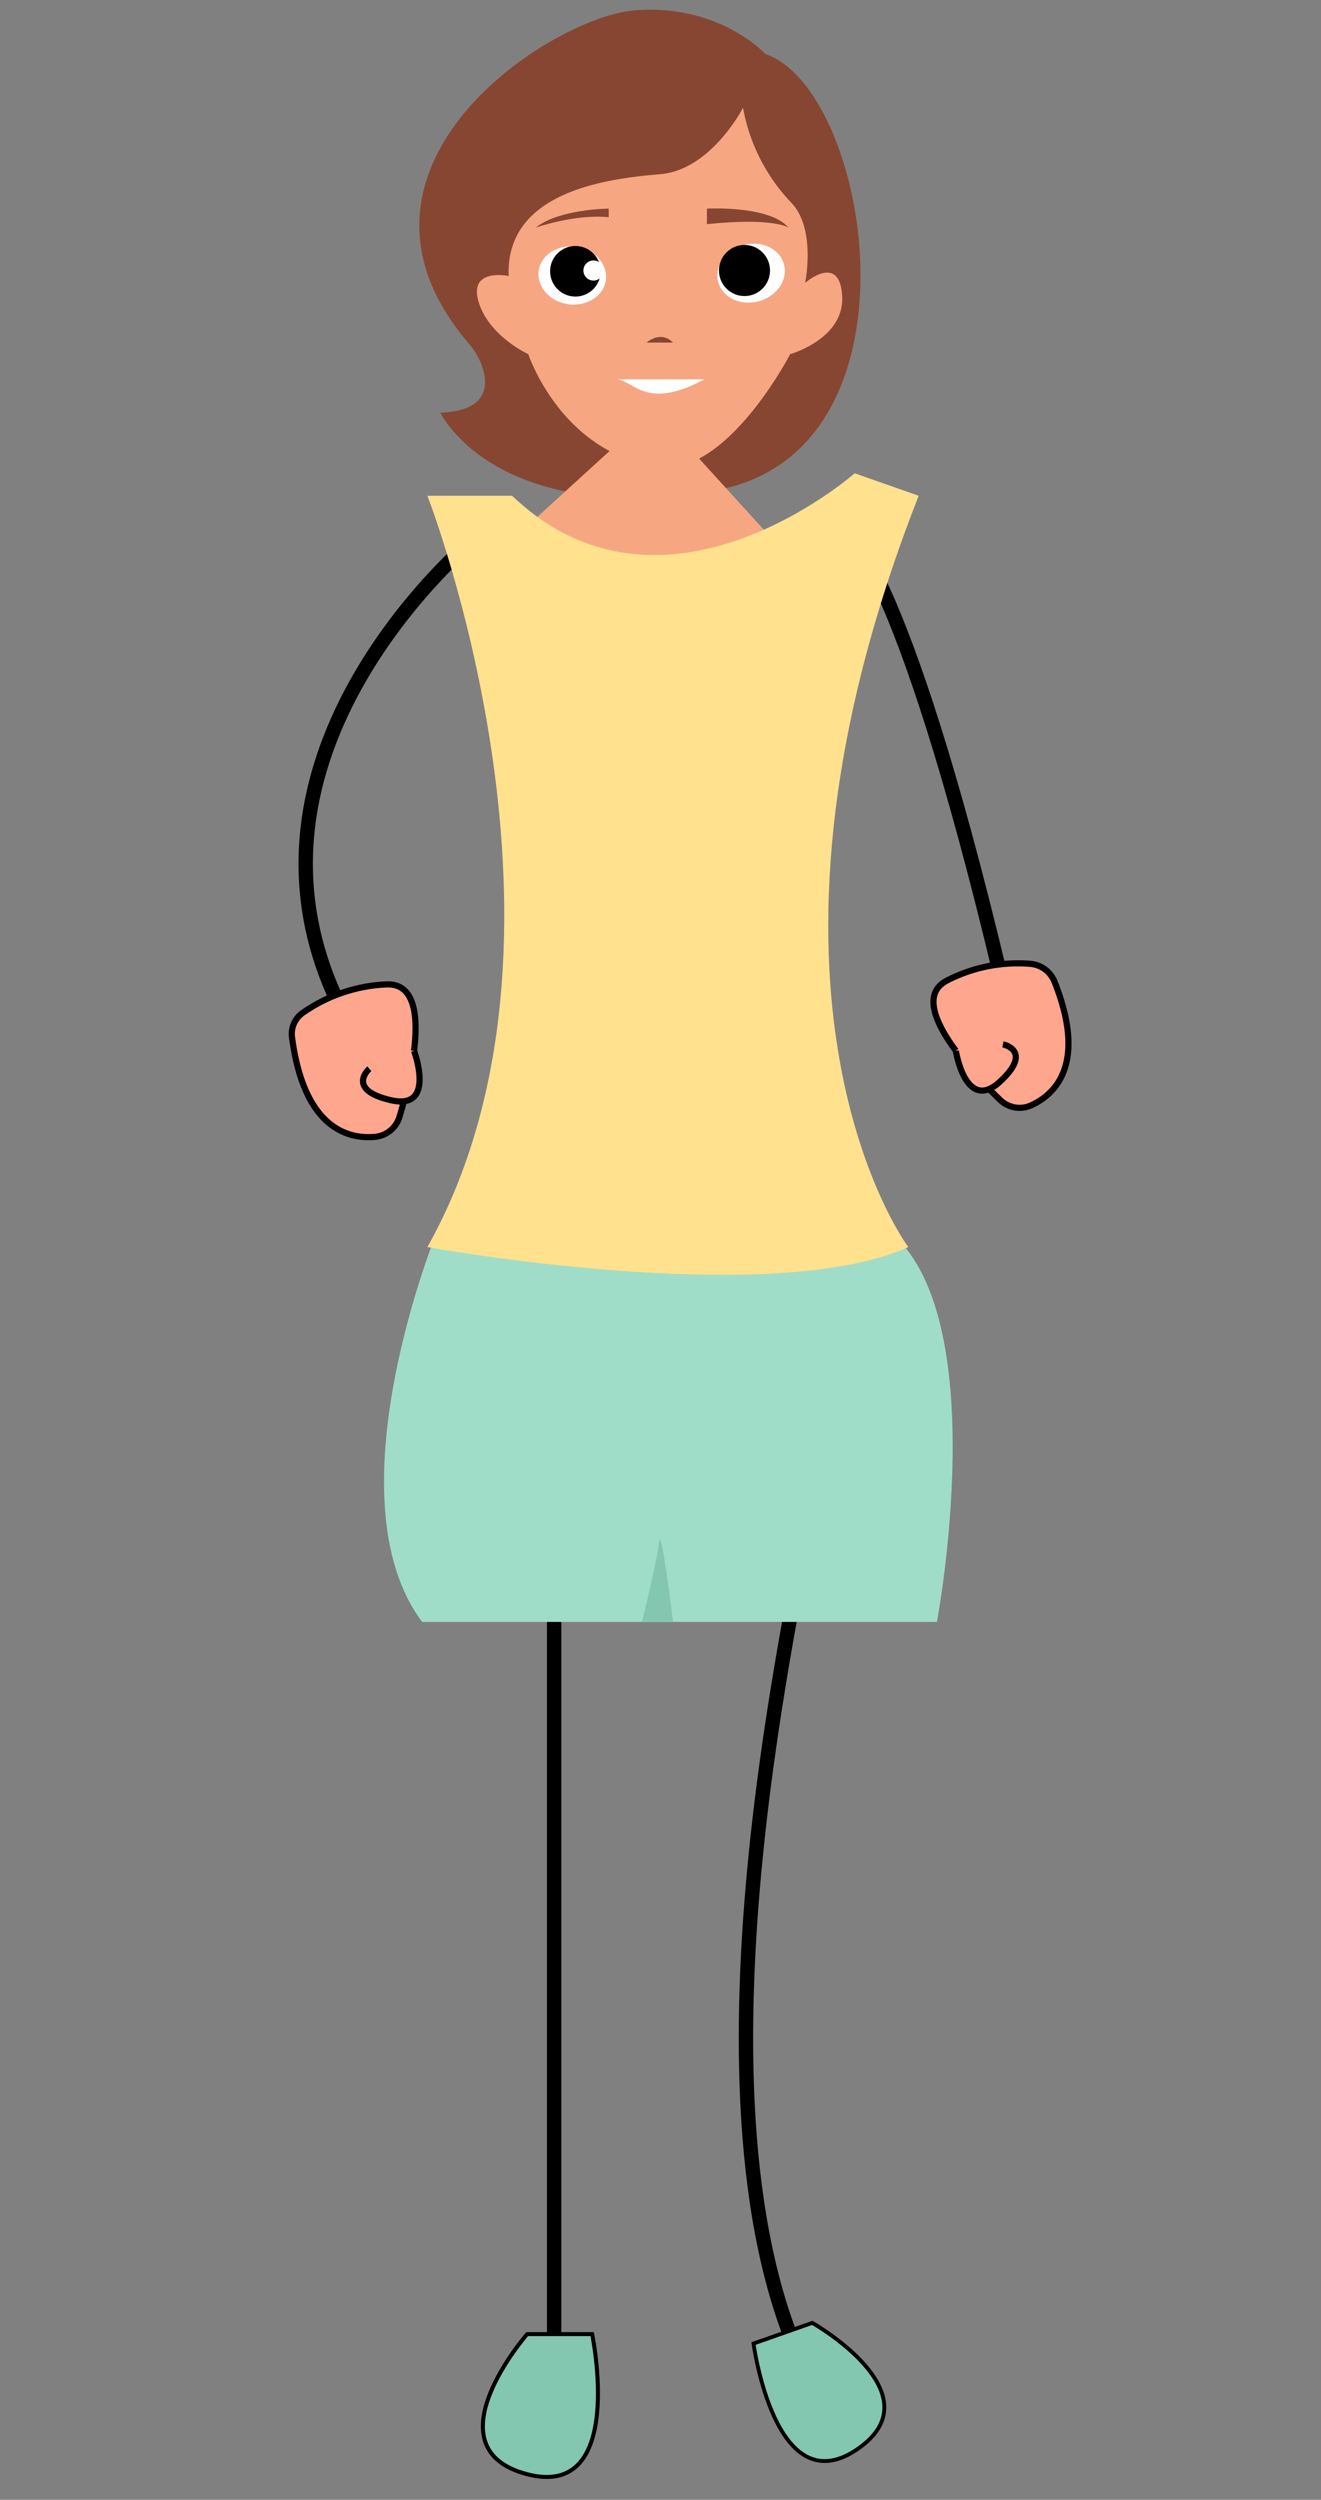 <svg id="Layer_1" data-name="Layer 1" xmlns="http://www.w3.org/2000/svg" viewBox="0 0 571.11 1080"><rect x="0" y="0" width="571.11" height="1080" fill="#808080" stroke="none"/><defs><style>.cls-1{fill:none;stroke-width:6.21px;}.cls-1,.cls-10,.cls-7,.cls-9{stroke:#000;stroke-miterlimit:10;}.cls-2{fill:#a0ddc8;}.cls-3{fill:#874631;}.cls-4{fill:#f7a682;}.cls-5{fill:#fff;}.cls-6{fill:#ffe18e;}.cls-7{fill:#ffa68f;stroke-width:2.66px;}.cls-10,.cls-8,.cls-9{fill:#83c7b0;}.cls-9{stroke-width:1.73px;}.cls-10{stroke-width:1.66px;}</style></defs><title>Game Models</title><path class="cls-1" d="M239.57,677.1v344.15"/><path class="cls-1" d="M346.84,665.93c2.23,8.94-55.87,234.65,0,355.32"/><path class="cls-2" d="M189.3,531.1s-47.5,115.35-6.79,169.63H405.06s25.33-133.89-21.71-169.63Z"/><path class="cls-1" d="M364.13,226.91s25.06,12.19,68.62,195.44"/><path class="cls-3" d="M190.37,178.29s23.35,49.16,117.7,33.77S376.6,38.74,330.91,23.35c0,0-19.86-21.85-56.61-18.87C238,7.42,138,72.37,202.43,148.14a31.44,31.44,0,0,1,6.13,10.49C211.09,166.43,211,177.49,190.37,178.29Z"/><path class="cls-4" d="M266.88,191.8l-40.72,37.12S334.17,284,351.3,252l-52.89-58.1"/><path class="cls-4" d="M228.4,153s13.4,40.72,53.13,48.17c30.79,8.44,60.09-48.17,60.09-48.17s23.59-6.58,22.47-25.2-16-5.59-16-5.59,4.84-23.46-6-34.64a80,80,0,0,1-20.86-41s-13.78,26.82-35.75,28.68-67,7.08-65.56,44c0,0-17.5-3.72-13,11.18S228.4,153,228.4,153Z"/><path class="cls-3" d="M231.62,98.33s17.14-6,31.54-4.47V90.14S241.68,90.26,231.62,98.33Z"/><path class="cls-3" d="M305.62,96.84v-6.7s27-1.52,35.26,8.19C340.88,98.33,334.67,93.86,305.62,96.84Z"/><ellipse class="cls-5" cx="247.39" cy="119.01" rx="12.54" ry="14.65" transform="translate(94.68 347.14) rotate(-81.89)"/><ellipse class="cls-5" cx="323.25" cy="118.08" rx="14.65" ry="12.54" transform="matrix(0.97, -0.26, 0.26, 0.97, -19.53, 87.52)"/><circle cx="248.76" cy="117.2" r="10.93"/><circle cx="321.87" cy="116.87" r="11.04"/><circle class="cls-5" cx="256.58" cy="116.87" r="4.35"/><path class="cls-3" d="M279.55,148s6-5.46,11.42,0"/><path class="cls-5" d="M266.88,163.89c7.45.93,12.67,13.4,37.62,0"/><path class="cls-1" d="M206.19,231.65S90.09,326,148.69,438.24"/><path class="cls-6" d="M184.77,214.19s74.79,191.46,0,324.59c0,0,148.08,26.92,207.91,0,0,0-80.77-107.7,4.49-324.59l-27.67-9.72S287.23,277,221.41,214.19Z"/><path class="cls-7" d="M427.59,470.47c1.77,1.79,3.4,3.39,4.82,4.75a12.07,12.07,0,0,0,13.3,2.36c10.13-4.56,24.47-17.51,10.21-53.39a12.35,12.35,0,0,0-10.42-7.78,67,67,0,0,0-36.05,7.19c-10.72,5.53-5.13,18.34,3.79,30.35"/><path class="cls-7" d="M413.24,454s4.25,26.89,19,13.38,1.37-16.18,1.37-16.18"/><path class="cls-7" d="M179,454c1.85-15.08.36-29.2-11.87-28.7a68,68,0,0,0-36.33,12.35,11.1,11.1,0,0,0-4.54,10.56c5.23,39.68,24.6,44,35.93,42.94a12.23,12.23,0,0,0,10.55-8.75c.57-1.91,1.21-4.15,1.87-6.62"/><path class="cls-7" d="M179,454s9.73,25.87-10,21.33-9.32-13.6-9.32-13.6"/><path class="cls-8" d="M277.56,700.73s6.7-27.35,7.45-34.8,6,34.8,6,34.8Z"/><path class="cls-9" d="M227.9,1008.42s-43.05,49.29,0,60.52S256,1008.42,256,1008.42Z"/><path class="cls-10" d="M351.17,1003.56s54.59,30.89,19.24,54.73-44.63-45.8-44.63-45.8Z"/></svg>